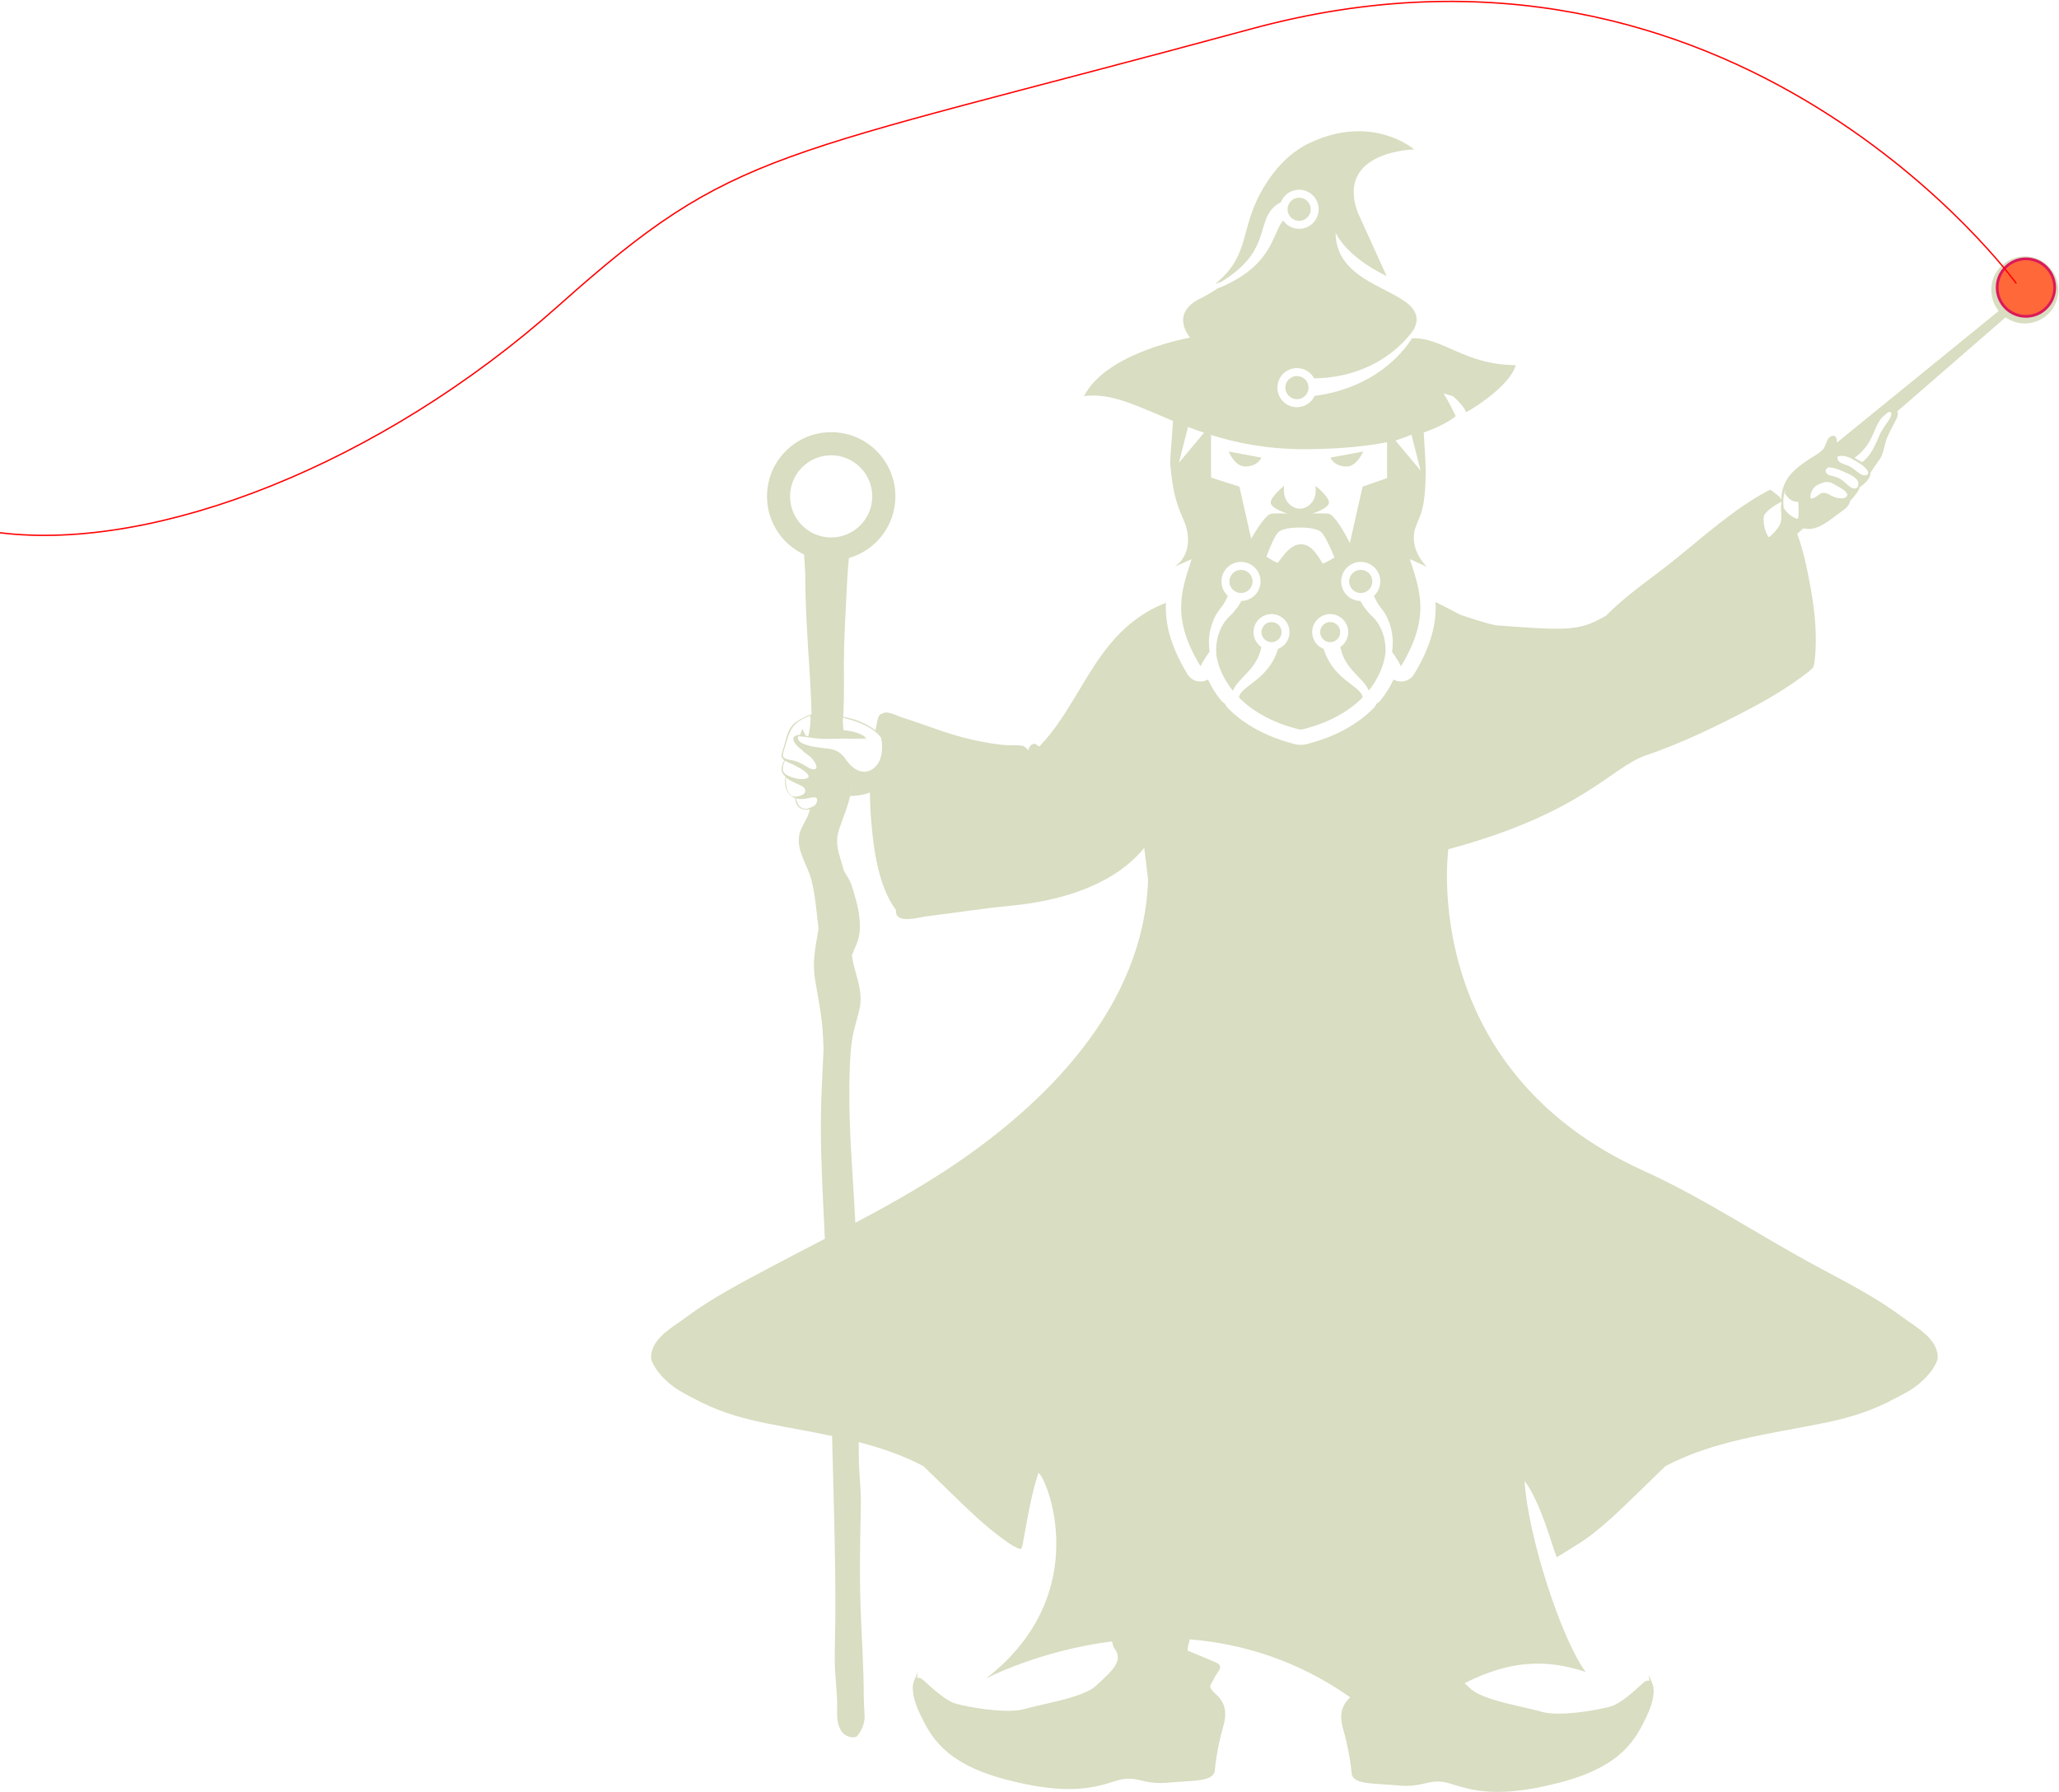 <?xml version="1.0" encoding="UTF-8" standalone="no"?>
<svg
   xmlns:dc="http://purl.org/dc/elements/1.1/"
   xmlns:cc="http://creativecommons.org/ns#"
   xmlns:rdf="http://www.w3.org/1999/02/22-rdf-syntax-ns#"
   xmlns:svg="http://www.w3.org/2000/svg"
   xmlns="http://www.w3.org/2000/svg"
   xmlns:sodipodi="http://sodipodi.sourceforge.net/DTD/sodipodi-0.dtd"
   xmlns:inkscape="http://www.inkscape.org/namespaces/inkscape"
   version="1.1"
   id="svg2"
   xml:space="preserve"
   width="1500.843"
   height="1306.037"
   viewBox="0 0 1500.843 1306.037"
   sodipodi:docname="banner-img.svg"
   inkscape:version="0.92.3 (2405546, 2018-03-11)"><defs
     id="defs6"><clipPath
       clipPathUnits="userSpaceOnUse"
       id="clipPath18"><path
         d="M 0,2000 H 2000 V 0 H 0 Z"
         id="path16"
         inkscape:connector-curvature="0" /></clipPath></defs><sodipodi:namedview
     pagecolor="#ffffff"
     bordercolor="#666666"
     borderopacity="1"
     objecttolerance="10"
     gridtolerance="10"
     guidetolerance="10"
     inkscape:pageopacity="0"
     inkscape:pageshadow="2"
     inkscape:window-width="1366"
     inkscape:window-height="704"
     id="namedview4"
     showgrid="false"
     inkscape:zoom="0.50063159"
     inkscape:cx="1021.0285"
     inkscape:cy="897.10817"
     inkscape:window-x="0"
     inkscape:window-y="27"
     inkscape:window-maximized="1"
     inkscape:current-layer="g14"
     fit-margin-top="0"
     fit-margin-left="0"
     fit-margin-right="0"
     fit-margin-bottom="0" /><g
     id="g10"
     inkscape:groupmode="layer"
     inkscape:label="65516_SEOLOMON_Logo_MJ(1)_02"
     transform="matrix(1.333,0,0,-1.333,-345.503,2143.719)"><g
       id="g12"><g
         id="g14"
         clip-path="url(#clipPath18)"><g
           id="g52"
           transform="translate(963.915,1400.678)"
           style="fill:#d9ddc1;fill-opacity:1"><path
             inkscape:connector-curvature="0"
             d="m 0,0 c -1.149,-1.152 -1.853,-2.721 -1.854,-4.478 0.001,-1.756 0.705,-3.325 1.854,-4.479 1.153,-1.149 2.723,-1.853 4.478,-1.854 1.757,10e-4 3.326,0.705 4.478,1.854 1.15,1.154 1.854,2.723 1.856,4.479 C 10.81,-2.721 10.106,-1.152 8.956,0 7.804,1.15 6.235,1.854 4.478,1.856 2.723,1.854 1.153,1.15 0,0"
             style="fill:#d9ddc1;fill-opacity:1;fill-rule:nonzero;stroke:none"
             id="path54" /></g><g
           id="g56"
           transform="translate(937.797,1283.889)"
           style="fill:#d9ddc1;fill-opacity:1"><path
             inkscape:connector-curvature="0"
             d="M 0,0 C 1.757,0.001 3.326,0.705 4.479,1.855 5.628,3.008 6.333,4.577 6.334,6.334 6.333,8.089 5.628,9.659 4.479,10.811 3.326,11.96 1.757,12.666 0,12.666 -1.755,12.666 -3.324,11.96 -4.477,10.811 -5.627,9.659 -6.331,8.089 -6.332,6.334 -6.331,4.577 -5.627,3.008 -4.477,1.855 -3.324,0.705 -1.755,0.001 0,0"
             style="fill:#d9ddc1;fill-opacity:1;fill-rule:nonzero;stroke:none"
             id="path58" /></g><g
           id="g60"
           transform="translate(954.495,1257.012)"
           style="fill:#d9ddc1;fill-opacity:1"><path
             inkscape:connector-curvature="0"
             d="M 0,0 C 1.524,0.001 2.884,0.611 3.884,1.609 4.882,2.611 5.493,3.97 5.494,5.494 5.493,7.018 4.882,8.377 3.884,9.379 2.884,10.376 1.524,10.987 0,10.988 -1.524,10.987 -2.883,10.376 -3.884,9.379 -4.883,8.377 -5.493,7.018 -5.494,5.494 -5.493,3.97 -4.883,2.611 -3.884,1.609 -2.883,0.611 -1.524,0.001 0,0"
             style="fill:#d9ddc1;fill-opacity:1;fill-rule:nonzero;stroke:none"
             id="path62" /></g><g
           id="g64"
           transform="translate(998.799,1294.7)"
           style="fill:#d9ddc1;fill-opacity:1"><path
             inkscape:connector-curvature="0"
             d="m 0,0 c -1.149,-1.152 -1.853,-2.722 -1.854,-4.477 0.001,-1.757 0.705,-3.326 1.854,-4.479 1.154,-1.15 2.723,-1.854 4.478,-1.855 1.757,10e-4 3.326,0.705 4.479,1.855 1.15,1.153 1.854,2.722 1.855,4.479 C 10.811,-2.722 10.107,-1.152 8.957,0 7.804,1.149 6.235,1.855 4.478,1.855 2.723,1.855 1.154,1.149 0,0"
             style="fill:#d9ddc1;fill-opacity:1;fill-rule:nonzero;stroke:none"
             id="path66" /></g><g
           id="g68"
           transform="translate(982.697,1266.391)"
           style="fill:#d9ddc1;fill-opacity:1"><path
             inkscape:connector-curvature="0"
             d="M 0,0 C -0.998,-1.001 -1.608,-2.361 -1.609,-3.885 -1.608,-5.409 -0.998,-6.768 0,-7.77 1.001,-8.767 2.36,-9.378 3.885,-9.379 5.407,-9.378 6.768,-8.767 7.77,-7.77 8.766,-6.768 9.376,-5.409 9.378,-3.885 9.376,-2.361 8.766,-1.002 7.77,0 6.768,0.998 5.409,1.608 3.885,1.609 2.36,1.608 1.001,0.998 0,0"
             style="fill:#d9ddc1;fill-opacity:1;fill-rule:nonzero;stroke:none"
             id="path70" /></g><g
           id="g72"
           transform="translate(974.061,1489.271)"
           style="fill:#d9ddc1;fill-opacity:1"><path
             inkscape:connector-curvature="0"
             d="M 0,0 C 1.15,1.154 1.854,2.723 1.855,4.479 1.854,6.234 1.15,7.804 0,8.957 -1.153,10.106 -2.721,10.811 -4.478,10.812 -6.234,10.811 -7.803,10.106 -8.956,8.957 -10.106,7.804 -10.81,6.234 -10.811,4.479 -10.81,2.723 -10.106,1.154 -8.956,0 -7.803,-1.149 -6.234,-1.853 -4.478,-1.855 -2.721,-1.853 -1.153,-1.149 0,0"
             style="fill:#d9ddc1;fill-opacity:1;fill-rule:nonzero;stroke:none"
             id="path74" /></g><g
           id="g76"
           transform="translate(908.828,1374.71)"
           style="fill:#d9ddc1;fill-opacity:1"><path
             inkscape:connector-curvature="0"
             d="m 0,0 c 2.82,-1.079 5.737,-2.139 8.77,-3.156 l -13.762,-16.46 z m 12.59,-4.393 c 14.157,-4.425 30.722,-7.766 50.878,-7.766 18.771,0 33.687,1.579 45.389,3.804 v -19.624 l -13.383,-4.647 -6.883,-30.494 -0.156,-0.198 c -2.759,5.357 -8.508,15.705 -11.86,15.921 -4.537,0.279 -8.637,0 -8.637,0 0,0 9.13,2.822 9.13,6.083 0,3.248 -7.293,9.051 -7.293,9.051 l 0.058,-2.639 c 0.082,-3.685 -1.823,-7.228 -5.105,-8.9 -1.069,-0.544 -2.271,-0.907 -3.578,-0.907 -1.311,0 -2.515,0.363 -3.584,0.907 -3.279,1.67 -5.182,5.205 -5.108,8.883 l 0.055,2.656 c 0,0 -7.283,-5.803 -7.283,-9.051 0,-3.261 9.119,-6.083 9.119,-6.083 0,0 -4.099,0.279 -8.625,0 -2.844,-0.183 -7.856,-7.959 -11.189,-13.716 l -6.429,28.487 -15.516,4.918 z m 61.125,-70.348 c -3.206,4.931 -6.228,10.568 -11.896,10.568 -5.535,0 -9.08,-5.372 -12.798,-10.217 -2.145,0.943 -4.21,2.116 -6.162,3.51 2.081,5.486 4.9,12.127 6.831,13.569 3.393,2.553 11.46,2.274 11.46,2.274 0,0 8.065,0.279 11.46,-2.274 1.978,-1.482 5.16,-8.461 7.474,-14.028 -2.019,-1.374 -4.157,-2.5 -6.369,-3.402 m 48.484,70.456 4.992,-19.615 -13.762,16.459 c 3.032,1.019 5.951,2.077 8.77,3.156 M -8.193,3.276 -9.663,-17.247 c -0.084,-1.15 -0.082,-2.283 -0.018,-3.401 l -0.008,0.002 0.019,-0.186 c 0.048,-0.734 0.121,-1.461 0.229,-2.178 1.183,-11.036 2.336,-17.087 6.397,-26.377 0.481,-1.102 0.918,-2.18 1.334,-3.248 l 0.431,-0.075 -0.393,-0.003 c 0,0 6.362,-15.127 -5.592,-23.702 1.202,0.515 9.275,4.123 9.275,4.123 -5.841,-17.863 -11.164,-32.119 4.808,-58.568 1.446,2.815 3.329,5.695 4.978,8.032 -0.591,4.105 -0.456,8.366 0.556,12.524 0.844,3.448 2.233,6.833 4.468,9.908 0.272,0.388 0.59,0.755 0.887,1.134 l 0.667,0.879 c 0.457,0.561 0.83,1.183 1.229,1.778 0.756,1.223 1.428,2.485 1.968,3.811 l 0.166,0.441 c -2.124,1.956 -3.464,4.75 -3.464,7.866 0,5.908 4.788,10.694 10.695,10.695 5.909,-0.001 10.695,-4.787 10.697,-10.695 -0.002,-5.842 -4.682,-10.578 -10.498,-10.686 -0.217,-0.398 -0.443,-0.792 -0.675,-1.182 -0.446,-0.802 -0.989,-1.55 -1.493,-2.312 -0.546,-0.738 -1.09,-1.476 -1.682,-2.171 -0.606,-0.688 -1.188,-1.388 -1.85,-2.014 l -1.678,-1.649 c -1.898,-1.973 -3.434,-4.547 -4.506,-7.315 -1.586,-4.058 -2.162,-8.574 -1.771,-13.086 0.828,-5.401 3.448,-12.48 9.038,-19.378 0.175,0.461 0.378,0.907 0.605,1.324 0.819,1.552 1.858,2.738 2.857,3.91 2.025,2.263 4.069,4.205 5.797,6.244 1.74,2.028 3.203,4.12 4.28,6.328 0.965,1.967 1.609,4.024 2.012,6.137 -0.504,0.345 -0.976,0.733 -1.406,1.164 -1.779,1.776 -2.887,4.255 -2.886,6.969 10e-4,5.445 4.411,9.856 9.857,9.857 5.444,-0.001 9.855,-4.412 9.857,-9.857 10e-4,-2.714 -1.107,-5.193 -2.888,-6.969 -0.949,-0.952 -2.103,-1.703 -3.383,-2.203 l -0.102,-0.378 c -1.01,-3.126 -2.473,-6.135 -4.344,-8.789 -1.861,-2.664 -4.097,-4.948 -6.397,-6.915 -2.299,-1.981 -4.676,-3.634 -6.735,-5.329 -0.99,-0.848 -1.977,-1.698 -2.631,-2.593 -0.616,-0.817 -1.017,-1.652 -1.199,-2.579 6.977,-7.061 17.411,-13.559 32.642,-17.381 0,-0.184 2.323,-0.184 2.323,0 15.305,3.841 25.764,10.384 32.742,17.484 -0.192,0.886 -0.583,1.689 -1.176,2.476 -0.655,0.895 -1.641,1.745 -2.63,2.593 -2.059,1.695 -4.438,3.348 -6.736,5.329 -2.301,1.967 -4.536,4.251 -6.397,6.915 -1.871,2.654 -3.333,5.663 -4.343,8.789 l -0.104,0.378 c -1.278,0.5 -2.433,1.251 -3.383,2.203 -1.78,1.776 -2.887,4.255 -2.887,6.969 0.002,5.445 4.412,9.856 9.857,9.857 5.445,-0.001 9.855,-4.412 9.856,-9.857 0.002,-2.714 -1.106,-5.193 -2.886,-6.969 -0.428,-0.43 -0.901,-0.819 -1.405,-1.164 0.403,-2.113 1.046,-4.17 2.012,-6.137 1.076,-2.208 2.538,-4.3 4.28,-6.328 1.728,-2.039 3.772,-3.981 5.798,-6.244 0.998,-1.172 2.037,-2.358 2.855,-3.91 0.21,-0.386 0.401,-0.795 0.568,-1.218 6.283,7.795 8.78,15.812 9.193,21.363 0.074,3.806 -0.547,7.565 -1.888,10.995 -1.073,2.768 -2.608,5.342 -4.505,7.315 l -1.678,1.649 c -0.663,0.626 -1.245,1.326 -1.85,2.014 -0.592,0.695 -1.137,1.433 -1.683,2.171 -0.505,0.762 -1.049,1.51 -1.492,2.312 -0.234,0.39 -0.459,0.784 -0.677,1.182 -5.815,0.108 -10.497,4.844 -10.497,10.686 0.002,5.908 4.789,10.694 10.696,10.695 5.908,-0.001 10.695,-4.787 10.696,-10.695 -0.001,-3.116 -1.341,-5.91 -3.465,-7.865 l 0.168,-0.442 c 0.538,-1.326 1.212,-2.588 1.966,-3.811 0.399,-0.595 0.773,-1.217 1.229,-1.778 l 0.668,-0.879 c 0.298,-0.379 0.615,-0.746 0.888,-1.134 2.235,-3.075 3.623,-6.46 4.466,-9.908 1.025,-4.206 1.151,-8.519 0.536,-12.668 1.626,-2.312 3.46,-5.131 4.876,-7.888 15.972,26.449 10.648,40.705 4.809,58.568 0,0 8.073,-3.608 9.274,-4.123 -7.31,7.591 -7.594,14.877 -6.756,19.321 0.06,0.318 0.125,0.619 0.195,0.907 0.736,2.196 1.601,4.456 2.624,6.8 4.342,9.933 3.213,30.344 3.164,31.187 l -0.882,15.138 c 12.642,4.49 17.451,8.958 17.451,8.958 0,0 -3.573,7.824 -6.693,12.474 l 5.125,-1.535 c 3.565,-2.97 6.488,-6.605 7.313,-8.751 6.838,3.556 24.619,15.866 27.083,25.714 -27.698,0 -40.388,15.509 -56.712,14.657 -0.674,-1.045 -1.373,-2.076 -2.116,-3.076 -4.376,-5.914 -9.824,-11.082 -15.969,-15.327 -3.068,-2.135 -6.334,-3.999 -9.721,-5.63 -3.386,-1.63 -6.897,-3.05 -10.508,-4.158 L 82.808,19.831 81.443,19.457 C 80.529,19.214 79.618,18.951 78.7,18.725 76.854,18.328 75.008,17.865 73.139,17.58 71.849,17.337 70.553,17.148 69.252,16.979 67.55,13.329 63.859,10.795 59.566,10.794 53.657,10.796 48.871,15.583 48.87,21.49 c 0.001,5.91 4.787,10.696 10.696,10.697 4.071,-10e-4 7.608,-2.274 9.415,-5.619 1.03,0.014 2.06,0.043 3.086,0.112 1.71,0.046 3.396,0.265 5.1,0.414 0.848,0.103 1.688,0.239 2.535,0.356 l 1.269,0.185 1.258,0.242 c 3.37,0.597 6.684,1.491 9.938,2.594 3.254,1.103 6.448,2.439 9.508,4.059 6.128,3.214 11.828,7.411 16.671,12.526 1.914,2.011 3.681,4.174 5.257,6.477 0.784,1.726 1.417,3.601 1.417,5.159 0,16.961 -44.317,16.961 -44.317,47.599 0,0 4.924,-12.583 27.903,-23.8 -5.191,11.423 -12.586,27.723 -15.849,34.917 -12.164,33.606 30.909,34.354 30.909,34.354 0,0 -22.547,19.643 -56.809,3.714 C 54.589,149.772 46.817,139.648 42.455,132.765 27.341,108.906 35.199,94.63 14.864,78.239 c 1.14,0.344 2.263,0.733 3.363,1.15 l 0.196,0.116 c 5.786,3.575 11.137,7.817 15.111,12.967 1.987,2.571 3.581,5.358 4.823,8.314 1.268,2.963 2.129,6.06 3.161,9.491 0.546,1.72 1.117,3.527 2.082,5.456 0.96,1.914 2.449,3.964 4.452,5.483 0.861,0.658 1.789,1.203 2.731,1.669 1.546,4.005 5.421,6.85 9.972,6.851 5.908,-10e-4 10.695,-4.788 10.697,-10.696 -0.002,-5.908 -4.789,-10.694 -10.697,-10.696 -3.577,0 -6.736,1.763 -8.678,4.46 -0.37,-0.354 -0.731,-0.774 -1.092,-1.291 -0.741,-1.08 -1.43,-2.501 -2.118,-4.004 -1.356,-3.046 -2.793,-6.483 -4.671,-9.678 C 42.338,94.616 40.062,91.612 37.464,89.013 32.248,83.794 26.02,80.101 19.645,77.19 18.432,76.646 17.21,76.14 15.981,75.65 12.691,73.48 9.634,71.624 7.116,70.455 -0.543,66.899 -7.109,59.786 1.099,48.845 -8.75,46.929 -45.68,38.45 -56.896,16.838 -42.024,18.943 -27.437,11.26 -8.193,3.276"
             style="fill:#d9ddc1;fill-opacity:1;fill-rule:nonzero;stroke:none"
             id="path78" /></g><g
           id="g80"
           transform="translate(948.936,1357.939)"
           style="fill:#d9ddc1;fill-opacity:1"><path
             inkscape:connector-curvature="0"
             d="m 0,0 -17.856,3.307 c 0,0 3.307,-8.157 8.928,-8.157 C -1.791,-4.85 0,0 0,0"
             style="fill:#d9ddc1;fill-opacity:1;fill-rule:nonzero;stroke:none"
             id="path82" /></g><g
           id="g84"
           transform="translate(995.636,1353.09)"
           style="fill:#d9ddc1;fill-opacity:1"><path
             inkscape:connector-curvature="0"
             d="M 0,0 C 5.622,0 8.928,8.156 8.928,8.156 L -8.929,4.85 C -8.929,4.85 -7.137,0 0,0"
             style="fill:#d9ddc1;fill-opacity:1;fill-rule:nonzero;stroke:none"
             id="path86" /></g><g
           id="g88"
           transform="translate(1366.418,1437.91)"
           style="fill:#d9ddc1;fill-opacity:1"><g
             id="g4433"
             style="fill:#d9ddc1;fill-opacity:1"><path
               id="path90"
               style="fill:#d9ddc1;fill-opacity:1;fill-rule:nonzero;stroke:none"
               d="m 0,0 c -6.483,0 -11.739,5.257 -11.739,11.74 0,6.484 5.256,11.74 11.739,11.74 6.484,0 11.74,-5.256 11.74,-11.74 C 11.74,5.257 6.484,0 0,0 m -72.95,-55.309 c 1.136,-0.328 1.756,-0.848 1.855,-1.563 -0.108,0.704 -0.723,1.224 -1.855,1.563 m -1.075,-3.657 c -2.027,-3.006 -4.106,-5.697 -5.574,-9.058 -2.381,-5.431 -4.5,-10.842 -9.393,-14.465 0.38,-0.239 0.751,-0.491 1.115,-0.752 -1.489,1.065 -3.183,1.93 -4.496,2.711 -0.281,0.152 -0.528,0.314 -0.802,0.47 3.66,2.355 6.787,6.194 8.77,9.939 1.217,2.273 2.13,4.804 3.2,7.13 0.831,1.754 1.84,3.402 3.034,4.899 1.195,1.038 2.373,2.066 3.581,3.098 0.625,-0.067 1.14,-0.175 1.599,-0.304 0.13,-1.267 -0.41,-2.727 -1.034,-3.668 m -12.174,-31.441 c 0.241,0.52 0.425,1.039 0.49,1.538 -0.065,-0.499 -0.248,-1.017 -0.49,-1.538 m -2.301,-3.271 c 0.847,0.93 1.655,1.99 2.191,3.048 -0.536,-1.064 -1.338,-2.116 -2.191,-3.048 m -1.333,-1.353 c 0.411,0.387 0.852,0.83 1.288,1.305 -0.436,-0.472 -0.875,-0.921 -1.288,-1.305 m 0.294,1.823 c 0,-0.026 -0.002,-0.052 -0.003,-0.077 0.006,0.12 -0.023,0.239 -0.041,0.359 0.013,-0.094 0.044,-0.188 0.044,-0.282 m -7.624,9.027 c -2.213,0.754 -5.655,1.64 -5.288,4.587 l 0.055,0.216 c 3.047,1.034 6.203,-0.239 9.053,-1.932 2.662,-1.571 5.469,-3.007 7.245,-5.67 0.377,-0.566 0.474,-1.208 0.389,-1.884 -0.518,-0.589 -1.155,-0.828 -1.834,-0.828 -0.799,0 -1.656,0.331 -2.442,0.81 -2.495,1.557 -4.345,3.74 -7.178,4.701 m -3.788,-1.597 c 0.016,-0.006 0.032,-0.011 0.047,-0.017 0.024,-0.008 0.048,-0.018 0.071,-0.026 0.03,-0.012 0.06,-0.023 0.09,-0.034 0.107,-0.042 0.214,-0.082 0.322,-0.124 0.011,-0.003 0.021,-0.007 0.032,-0.012 -0.187,0.071 -0.374,0.143 -0.562,0.213 m 9.807,-9.548 c -0.081,-0.272 -0.19,-0.547 -0.298,-0.82 -0.554,-0.523 -1.136,-0.742 -1.735,-0.742 -2.099,0 -4.399,2.675 -6.348,4.281 -1.994,1.646 -4.324,2.323 -6.799,2.83 -1.033,0.216 -2.075,0.809 -2.45,1.852 -0.515,1.343 0.469,2.23 1.607,2.692 0.065,0.003 0.123,0.014 0.188,0.016 0.187,0.003 0.334,-0.066 0.436,-0.177 2.688,-0.072 5.562,-1.42 7.858,-2.428 3.001,-1.333 8.689,-3.573 7.541,-7.504 m -16.688,3.175 c 0.06,0.003 0.126,0.02 0.185,0.021 0.031,0 0.059,0 0.088,0 h 0.003 c 0.083,0 0.165,-0.001 0.247,-0.004 -0.171,0.007 -0.347,-0.006 -0.523,-0.017 m 7.355,-10.119 c -0.899,0 -1.812,0.146 -2.529,0.332 -1.663,0.417 -3.017,1.345 -4.539,2.056 -0.923,0.441 -1.694,0.648 -2.405,0.648 -1.143,0 -2.125,-0.534 -3.328,-1.476 -0.443,-0.351 -2.189,-1.633 -3.23,-1.633 -0.518,0 -0.861,0.318 -0.781,1.229 0.21,2.287 1.363,4.187 2.991,5.625 0.828,0.575 1.729,1.006 2.71,1.333 2.091,1.084 4.512,1.291 7.029,-0.227 3.028,-1.844 6.375,-2.959 7.583,-5.86 -0.321,-1.557 -1.89,-2.027 -3.501,-2.027 m -20.466,-6.56 c -0.034,0 -0.059,0.007 -0.092,0.008 0.042,-0.002 0.082,-0.006 0.125,-0.006 -0.01,0 -0.023,-0.002 -0.033,-0.002 m -3.281,-11.741 c 0.856,0.71 1.707,1.427 2.578,2.117 -0.14,0.056 -0.273,0.133 -0.411,0.194 0.157,-0.069 0.319,-0.128 0.477,-0.191 -0.885,-0.701 -1.774,-1.399 -2.644,-2.12 m -0.336,3.66 0.014,0.003 c 0.09,-0.057 0.18,-0.114 0.269,-0.169 -0.093,0.057 -0.19,0.108 -0.283,0.166 m -0.17,0.108 c -0.072,0.045 -0.143,0.09 -0.214,0.136 -0.081,0.052 -0.159,0.106 -0.24,0.158 0.053,-0.034 0.108,-0.067 0.162,-0.102 0.156,-0.099 0.304,-0.2 0.461,-0.3 -0.056,0.036 -0.113,0.072 -0.169,0.108 m -7.107,9.289 c -0.49,3.277 -0.256,6.475 0.605,9.547 0.221,-0.153 0.342,-0.418 0.165,-0.728 -0.138,-0.219 -0.247,-0.463 -0.348,-0.666 1.643,-2.343 3.713,-4.702 6.684,-4.702 0.072,0 0.146,0.001 0.219,0.004 0.006,0 0.011,0 0.017,0 0.448,0 0.695,-0.332 0.68,-0.746 -0.067,-2.689 0.392,-5.364 -0.096,-8.067 -0.051,-0.326 -0.342,-0.533 -0.658,-0.533 -0.082,0 -0.165,0.013 -0.246,0.042 -2.774,0.982 -5.414,3.178 -7.022,5.849 m 0.259,-1.673 c 0.004,0.014 0.019,0.025 0.016,0.041 0.002,-0.006 0.002,-0.012 0.002,-0.018 0,-0.01 -0.016,-0.014 -0.018,-0.023 m -0.267,-0.116 c 0.017,-0.001 0.036,10e-4 0.053,0.003 -0.013,-0.002 -0.023,-0.007 -0.036,-0.007 -0.006,0 -0.01,0.003 -0.017,0.004 m -0.037,-0.289 c -0.04,0.112 -0.078,0.223 -0.116,0.332 0.003,-10e-4 0.005,0 0.006,-0.002 -0.047,0.149 -0.07,0.307 -0.116,0.457 0.047,-0.157 0.098,-0.313 0.148,-0.468 -0.001,10e-4 -0.004,10e-4 -0.006,0.002 -0.007,0.003 -0.019,0.002 -0.024,0.006 -0.003,0.003 -0.005,0.004 -0.008,0.005 0.062,-0.177 0.135,-0.358 0.205,-0.54 0.036,-0.102 0.059,-0.21 0.097,-0.312 -0.065,0.172 -0.126,0.346 -0.186,0.52 m -1.127,5.513 c -0.136,-0.862 -0.253,-1.765 -0.306,-2.656 -0.126,-2.728 0.454,-5.467 -0.033,-8.14 -0.564,-2.96 -3.903,-6.426 -6.101,-8.359 -0.117,-0.103 -0.248,-0.148 -0.378,-0.148 -0.241,0 -0.475,0.156 -0.606,0.377 -1.679,2.761 -2.368,6.059 -2.455,9.367 0.072,0.569 0.138,1.138 0.226,1.705 0.023,0.145 0.034,0.292 0.058,0.436 0.003,0.006 0.007,0.011 0.011,0.016 2.113,3.096 5.848,5.444 9.579,7.464 0.007,-0.078 0.021,-0.155 0.029,-0.233 -0.005,0.057 -0.019,0.114 -0.024,0.171 m -10.087,-11.322 c 0.01,0.108 0.011,0.216 0.022,0.323 0.008,0.083 0.021,0.166 0.028,0.25 0.006,0.048 0.015,0.096 0.02,0.144 -0.026,-0.239 -0.047,-0.477 -0.07,-0.717 m -0.195,-6.468 c -0.018,0.466 -0.004,0.93 -0.008,1.395 0.007,-0.586 -0.008,-1.171 0.02,-1.758 -0.006,0.121 -0.008,0.242 -0.012,0.363 m 12.071,23.946 c 0.036,-0.045 0.078,-0.096 0.118,-0.144 -0.036,0.044 -0.085,0.099 -0.119,0.141 0,0.001 0,0.002 0.001,0.003 m 9.204,-10.188 c 0,0.015 -0.009,0.025 -0.009,0.041 v 0.014 c 0,-0.022 0.009,-0.036 0.009,-0.055 m 6.678,13.213 c 0.032,0.02 0.065,0.041 0.097,0.061 0.025,0.016 0.05,0.031 0.075,0.047 0.035,0.022 0.069,0.043 0.104,0.064 0.018,0.011 0.035,0.021 0.053,0.033 0.108,0.066 0.223,0.129 0.333,0.193 -0.224,-0.131 -0.449,-0.263 -0.662,-0.398 m -1.469,-1.029 c 0.028,0.307 0.067,0.618 0.116,0.931 0.012,0.034 0.025,0.066 0.036,0.1 -0.056,-0.345 -0.121,-0.693 -0.152,-1.031 m 2.499,0.432 c -0.889,-0.64 -1.686,-1.433 -2.392,-2.444 0.703,1.039 1.504,1.826 2.392,2.444 m 0.319,1.382 c -0.103,-0.055 -0.207,-0.109 -0.306,-0.165 0.047,0.027 0.092,0.055 0.141,0.082 0.054,0.029 0.112,0.054 0.165,0.083 m 6.275,9.749 c -0.167,-0.016 -0.333,-0.021 -0.501,-0.049 0.055,0.01 0.111,0.018 0.166,0.026 0.112,0.015 0.224,0.013 0.335,0.023 m 0.999,0.036 c -0.119,0.004 -0.237,0.011 -0.355,0.009 0.039,0.001 0.078,0.008 0.118,0.008 h 0.005 0.027 c 0.068,0 0.137,-0.016 0.205,-0.017 m 4.015,4.819 c -0.348,-0.137 -0.695,-0.277 -1.036,-0.475 0.342,0.202 0.689,0.339 1.036,0.475 m -487.79,-390.54 c -15.781,-10.308 -32.292,-19.523 -49.002,-28.394 -0.014,0.262 -0.029,0.523 -0.044,0.785 -0.176,3.246 -0.356,6.491 -0.541,9.735 -0.17,2.956 -0.35,5.915 -0.533,8.877 -0.146,2.367 -0.292,4.736 -0.439,7.105 -0.074,1.215 -0.147,2.431 -0.221,3.646 -0.118,1.943 -0.232,3.887 -0.343,5.831 -0.06,1.035 -0.12,2.07 -0.177,3.105 -0.128,2.302 -0.244,4.605 -0.353,6.907 -0.029,0.587 -0.061,1.174 -0.088,1.76 -0.129,2.832 -0.24,5.662 -0.33,8.493 -0.024,0.747 -0.037,1.494 -0.058,2.241 -0.058,2.095 -0.106,4.19 -0.136,6.283 -0.016,0.99 -0.021,1.981 -0.029,2.971 -0.015,1.985 -0.015,3.968 10e-4,5.952 0.007,0.834 0.011,1.669 0.023,2.504 0.043,2.789 0.107,5.577 0.223,8.362 0.23,5.233 0.461,10.273 1.25,15.453 0.881,5.847 2.872,11.355 4.107,17.086 0.179,0.832 0.298,1.649 0.391,2.459 0.027,0.227 0.046,0.451 0.065,0.675 0.057,0.645 0.09,1.284 0.099,1.917 10e-4,0.116 0.018,0.237 0.018,0.353 0,0.046 -0.008,0.088 -0.008,0.133 -0.003,0.899 -0.055,1.785 -0.139,2.662 -0.018,0.186 -0.037,0.371 -0.058,0.556 -0.099,0.873 -0.221,1.74 -0.38,2.599 -0.017,0.097 -0.039,0.192 -0.058,0.289 -0.157,0.823 -0.336,1.641 -0.53,2.457 -0.035,0.142 -0.066,0.286 -0.102,0.429 -0.211,0.858 -0.437,1.715 -0.672,2.571 -0.067,0.248 -0.135,0.497 -0.204,0.745 -0.222,0.8 -0.446,1.602 -0.669,2.406 -0.227,0.815 -0.447,1.636 -0.659,2.46 -0.047,0.177 -0.093,0.352 -0.137,0.53 -0.217,0.857 -0.416,1.721 -0.6,2.592 -0.035,0.172 -0.068,0.347 -0.103,0.52 -0.181,0.914 -0.345,1.834 -0.469,2.771 0.775,1.999 1.656,4.006 2.514,6.045 0.315,0.736 0.57,1.472 0.799,2.208 0.065,0.215 0.123,0.43 0.184,0.646 0.153,0.553 0.286,1.108 0.397,1.664 0.041,0.204 0.087,0.408 0.122,0.613 0.126,0.733 0.227,1.467 0.289,2.207 0.007,0.084 0.008,0.171 0.014,0.257 0.05,0.666 0.075,1.335 0.08,2.008 10e-4,0.092 0.011,0.182 0.011,0.274 0,0.143 -0.013,0.289 -0.016,0.432 -0.005,0.527 -0.023,1.057 -0.051,1.59 -0.013,0.222 -0.022,0.445 -0.038,0.668 -0.05,0.736 -0.113,1.477 -0.197,2.228 -0.629,5.937 -2.444,11.898 -4.245,17.569 -0.843,2.604 -2.743,5.432 -4.391,8.243 -0.046,0.23 -0.092,0.461 -0.153,0.706 -0.156,0.634 -0.323,1.249 -0.492,1.856 -0.047,0.167 -0.093,0.332 -0.141,0.497 -0.147,0.521 -0.297,1.035 -0.448,1.54 -0.018,0.063 -0.036,0.127 -0.055,0.189 -0.039,0.13 -0.077,0.256 -0.115,0.384 -0.109,0.362 -0.217,0.723 -0.323,1.079 -0.053,0.174 -0.103,0.346 -0.154,0.519 -0.137,0.463 -0.269,0.921 -0.396,1.376 -0.035,0.124 -0.071,0.248 -0.105,0.371 -0.147,0.537 -0.283,1.071 -0.41,1.605 -0.03,0.125 -0.056,0.25 -0.084,0.374 -0.1,0.44 -0.19,0.881 -0.27,1.323 -0.024,0.134 -0.05,0.267 -0.072,0.401 -0.09,0.54 -0.164,1.082 -0.217,1.63 -0.01,0.103 -0.014,0.208 -0.023,0.311 -0.038,0.464 -0.059,0.932 -0.066,1.406 -0.002,0.163 -0.006,0.327 -0.003,0.492 0.003,0.269 0.016,0.543 0.031,0.818 0.01,0.198 0.019,0.396 0.036,0.596 0.025,0.289 0.063,0.584 0.102,0.879 0.025,0.193 0.046,0.385 0.078,0.581 0.053,0.33 0.124,0.668 0.197,1.006 0.036,0.168 0.063,0.33 0.104,0.5 0.123,0.513 0.265,1.033 0.436,1.567 2.022,6.328 4.826,12.259 6.144,18.787 0.172,0.853 0.278,1.726 0.358,2.608 0.023,0.248 0.04,0.496 0.057,0.746 0.047,0.71 0.074,1.424 0.08,2.144 10e-4,0.123 0.014,0.242 0.014,0.365 0,0.095 -0.003,0.19 -0.003,0.284 -10e-4,0.117 -0.003,0.234 -0.005,0.35 -10e-4,0.095 -10e-4,0.189 -0.002,0.283 -0.021,0.296 -0.05,0.589 -0.088,0.878 0.044,-0.334 0.08,-0.669 0.101,-1.011 0.011,-0.198 0.026,-0.395 0.029,-0.596 0.002,-0.097 0.015,-0.192 0.015,-0.29 0,-0.449 -0.019,-0.901 -0.057,-1.355 0,-0.11 -0.013,-0.218 -0.016,-0.328 -0.01,-0.564 -0.036,-1.127 -0.095,-1.691 -0.047,-0.446 -0.115,-0.892 -0.189,-1.338 -0.071,-0.437 -0.123,-0.875 -0.221,-1.309 3.861,0.088 7.584,0.626 10.853,1.96 0.035,-5.44 0.274,-10.9 0.754,-16.396 1.341,-15.254 3.899,-35 13.47,-47.902 -0.635,-8.122 12.427,-3.954 17.018,-3.402 15.353,1.854 30.577,4.314 45.986,5.769 24.587,2.353 52.698,9.846 70.143,28.587 0.897,0.971 1.754,1.99 2.592,3.028 0.068,-0.506 0.147,-1.01 0.212,-1.516 0.692,-5.313 1.336,-10.637 1.923,-15.95 -2.301,-69.352 -56.067,-123.206 -111.097,-159.189 m -52.497,216.784 c -0.164,0.163 -0.33,0.323 -0.493,0.486 l -0.129,0.129 c 0.025,-0.024 0.049,-0.048 0.074,-0.072 0.181,-0.182 0.366,-0.362 0.548,-0.543 m 9.99,-4.741 c -0.069,-0.001 -0.138,-0.002 -0.207,-0.002 -0.157,0 -0.312,0.016 -0.468,0.023 0.225,-0.01 0.449,-0.025 0.675,-0.021 m 6.545,-2.022 c -0.011,0.002 -0.021,0.003 -0.032,0.004 0.055,0.049 0.106,0.105 0.161,0.155 -0.054,-0.048 -0.102,-0.107 -0.157,-0.155 0.01,-10e-4 0.019,-0.002 0.028,-0.004 m -13.651,27.177 c 0.005,0 0.012,0.001 0.017,0.001 0.006,0 0.011,-0.001 0.018,-0.001 z m -5.73,3.451 c 0.006,-0.048 0.014,-0.095 0.019,-0.145 0.005,-0.048 0.007,-0.097 0.012,-0.146 -10e-4,0.023 -0.004,0.045 -0.007,0.067 -0.008,0.075 -0.015,0.15 -0.024,0.224 m -8.395,-9.742 c -3.739,0.46 -7.723,0.751 -11.355,1.877 -1.839,0.545 -5.432,1.701 -5.348,4.238 0.014,0.206 0.061,0.383 0.123,0.551 -0.408,-0.056 -0.703,-0.173 -0.93,-0.324 0.448,0.317 1.199,0.484 2.477,0.355 4.13,-0.429 8.191,-1.241 12.359,-1.34 2.298,-0.06 4.675,0.006 7.071,0.073 2.848,0.079 5.724,0.159 8.529,0.026 0.735,0.031 1.44,0 2.167,-0.031 2.131,0.161 4.254,0 6.384,-0.406 -1.039,0.469 -2.173,0.769 -3.348,0.967 0.085,-0.014 0.174,-0.017 0.257,-0.032 0.193,-0.035 0.387,-0.073 0.577,-0.115 0.132,0.046 0.253,0.076 0.414,0.076 0.506,-0.03 1.011,-0.076 1.517,-0.13 -3.071,2.765 -7.891,3.885 -12.541,4.29 h -10e-4 c 0,-0.003 0,-0.008 0.002,-0.011 -0.016,0.108 -0.03,0.218 -0.045,0.322 -0.026,0.177 -0.05,0.343 -0.071,0.503 -0.032,0.226 -0.059,0.438 -0.071,0.612 -0.041,0.687 -0.094,1.369 -0.143,2.05 -0.012,0.17 -0.026,0.341 -0.037,0.512 -0.005,0.081 -0.01,0.162 -0.016,0.244 -0.006,0.107 -0.008,0.213 -0.013,0.319 -0.006,0.111 -0.01,0.222 -0.015,0.334 -0.007,0.182 -0.02,0.365 -0.023,0.547 -10e-4,0.084 0.002,0.169 10e-4,0.254 -10e-4,0.103 0.006,0.206 0.007,0.31 0.003,0.285 0,0.57 0.018,0.855 l 0.004,0.007 0.012,0.023 0.014,0.023 c 6.283,-1.747 12.19,-3.371 17.523,-7.57 1.254,-0.987 2.329,-2.094 3.261,-3.279 0.813,-3.362 0.812,-6.982 -0.005,-10.42 -1.114,-4.792 -4.867,-8.315 -9.194,-8.315 -1.651,0 -3.384,0.513 -5.088,1.664 -2.03,1.379 -3.501,2.988 -4.88,4.995 -2.483,3.648 -5.219,5.41 -9.593,5.946 m -7.792,-31.275 c -0.457,-0.328 -1.946,-1.005 -3.676,-1.559 -0.142,-0.011 -0.29,-0.036 -0.431,-0.043 -3.808,-0.169 -5.065,2.567 -5.785,5.693 1.379,-0.398 2.958,-0.507 4.774,-0.23 0.35,0.047 0.75,0.117 1.178,0.201 0.006,0.001 0.01,0 0.015,0.001 0.073,0.009 0.144,0.018 0.217,0.028 1.083,0.134 2.293,0.617 3.428,0.617 0.293,0 0.582,-0.033 0.863,-0.111 2.313,-0.645 0.573,-3.785 -0.583,-4.597 m -12.113,5.328 c -3.077,1.925 -3.541,6.642 -3.286,10.154 2.485,-2.068 5.57,-3.061 8.571,-4.595 1.962,-0.989 3.034,-3.325 0.667,-4.712 -1.306,-0.779 -2.634,-1.12 -3.929,-1.12 -0.687,0 -1.364,0.097 -2.023,0.273 m -3.786,12.233 c -2.236,1.833 -0.985,4.955 -0.054,7.128 1.432,-0.922 3.257,-1.533 4.483,-2.118 2.16,-1.073 4.329,-2.191 6.243,-3.662 0.906,-0.689 3.633,-2.942 1.25,-3.854 -0.799,-0.294 -1.733,-0.421 -2.725,-0.421 -2.856,0 -6.197,1.056 -8.239,2.221 -0.039,0.024 -0.077,0.047 -0.116,0.07 -0.283,0.211 -0.573,0.415 -0.842,0.636 m 14.358,10.948 c 0.416,-0.091 0.852,-0.15 1.288,-0.21 0.017,-0.014 0.034,-0.028 0.051,-0.042 -0.462,0.062 -0.9,0.156 -1.339,0.252 m -8.241,9.068 c -0.213,-0.158 -0.355,-0.352 -0.424,-0.577 0.064,0.228 0.219,0.414 0.424,0.577 m -7.049,-10.966 c -0.671,1.58 0.399,3.943 0.864,5.5 1.822,5.915 2.559,11.01 8.351,14.626 1.701,1.044 3.595,1.872 5.552,2.593 0.398,-3.543 -0.333,-7.009 -0.916,-10.539 -0.05,-0.333 -0.283,-0.575 -0.564,-0.685 0.137,-0.03 0.266,-0.06 0.399,-0.09 -0.455,0.102 -0.936,0.21 -1.435,0.311 0.02,-0.004 0.042,-0.007 0.062,-0.012 -0.031,0.036 -0.06,0.074 -0.087,0.117 -0.766,1.134 -1.181,2.466 -1.746,3.677 -0.501,-1.072 -0.984,-2.206 -1.342,-3.364 0.004,0 0.01,-0.002 0.015,-0.002 -1.821,0.057 -3.35,-0.377 -3.7,-2.012 -0.344,-1.603 2.436,-4.399 3.455,-5.21 0.536,-0.409 1.079,-0.759 1.626,-1.093 -0.159,0.098 -0.323,0.178 -0.482,0.281 1.478,-1.84 3.761,-2.796 5.614,-4.79 0.743,-0.82 4.276,-5.555 1.218,-5.914 -0.132,-0.016 -0.261,-0.023 -0.39,-0.023 -1.312,0 -2.486,0.768 -3.601,1.41 -2.796,1.731 -5.524,3.233 -8.866,3.677 -1.626,0.211 -3.008,0.737 -4.027,1.542 m 3.679,142.632 c 0,12.41 10.059,22.469 22.468,22.469 12.409,0 22.469,-10.059 22.469,-22.469 0,-12.408 -10.06,-22.468 -22.469,-22.468 -12.409,0 -22.468,10.06 -22.468,22.468 m 51.232,-132.382 c -0.076,0.013 -0.152,0.025 -0.228,0.038 0.015,-0.02 0.029,-0.039 0.043,-0.059 -0.018,0.024 -0.037,0.046 -0.056,0.069 0.081,-0.014 0.159,-0.035 0.241,-0.048 M 0,30.081 c -10.13,0 -18.341,-8.212 -18.341,-18.341 0,-4.361 1.529,-8.362 4.071,-11.51 l -88.481,-71.996 c -0.004,0.377 -0.011,0.758 -0.046,1.156 -0.312,3.598 -3.173,2.928 -4.777,0.987 0.044,0.021 -2.05,-4.603 -2.129,-4.932 -1.449,-2.445 -5.026,-4.209 -7.291,-5.679 -4.03,-2.602 -7.837,-5.224 -11.003,-8.817 -3.082,-3.52 -4.925,-8.172 -5.146,-12.871 0.011,-0.348 0.042,-0.696 0.064,-1.043 -0.452,0.652 -0.899,1.308 -1.393,1.916 -1.507,1.198 -3.096,2.261 -4.53,3.514 -0.434,-0.173 -0.864,-0.334 -1.314,-0.473 -19.285,-10.291 -35.94,-25.691 -52.923,-39.222 -11.593,-9.221 -25.061,-18.201 -35.786,-29.234 -3.875,-2.084 -7.487,-4.156 -11.9,-5.379 -5.813,-1.619 -11.801,-1.799 -17.792,-1.693 -9.943,0.202 -19.94,1.14 -29.861,1.804 -3.898,0.272 -20.171,5.853 -20.171,5.853 0,0 -5.77,3.09 -13.518,6.946 0.053,-0.973 0.11,-1.945 0.11,-2.945 0.005,-5.346 -0.816,-11.042 -2.718,-17.081 -1.899,-6.047 -4.853,-12.44 -9.072,-19.428 -1.574,-2.605 -4.411,-4.143 -7.453,-4.038 -1.371,0.047 -2.67,0.439 -3.819,1.087 -1.703,-3.704 -3.997,-7.534 -7.023,-11.289 -0.622,-0.772 -1.369,-1.399 -2.187,-1.896 -0.399,-0.876 -0.943,-1.692 -1.639,-2.4 -7.984,-8.144 -19.727,-15.361 -35.952,-19.543 -0.067,-0.024 -0.14,-0.052 -0.202,-0.073 -0.317,-0.104 -0.559,-0.166 -0.765,-0.215 -0.274,-0.065 -0.482,-0.102 -0.666,-0.132 -0.241,-0.039 -0.435,-0.063 -0.611,-0.082 -0.682,-0.069 -1.156,-0.078 -1.678,-0.08 -0.295,0 -0.588,0.005 -0.905,0.021 -0.323,0.018 -0.649,0.038 -1.126,0.102 -0.334,0.051 -0.697,0.093 -1.445,0.31 -0.131,0.044 -0.281,0.092 -0.444,0.148 -16.145,4.162 -27.855,11.328 -35.837,19.424 -0.699,0.709 -1.25,1.527 -1.653,2.408 -0.819,0.493 -1.569,1.118 -2.19,1.885 -3.078,3.796 -5.391,7.671 -7.113,11.417 -1.151,-0.651 -2.453,-1.045 -3.829,-1.092 -3.042,-0.105 -5.878,1.433 -7.453,4.038 -0.649,1.076 -1.258,2.134 -1.848,3.182 -0.389,0.69 -0.774,1.379 -1.136,2.058 -2.671,4.989 -4.673,9.686 -6.087,14.188 -1.902,6.04 -2.722,11.736 -2.718,17.082 0,0.354 0.032,0.693 0.039,1.044 0.01,0.487 0.031,0.967 0.054,1.448 -14.521,-5.6 -25.388,-15.164 -34.682,-27.847 -12.03,-16.396 -20.442,-36.18 -34.679,-50.822 -0.267,0.2 -0.52,0.414 -0.788,0.629 -1.379,1.149 -2.107,1.195 -3.526,0.337 -0.681,-0.437 -1.454,-1.878 -1.601,-2.943 -0.612,0.79 -1.324,1.472 -2.182,2.008 -1.385,0.855 -4.516,0.809 -6.893,0.765 -0.86,-0.016 -1.621,-0.034 -2.164,-0.007 -6.627,0.361 -13.017,1.617 -19.476,3.042 -12.865,2.805 -25.246,8.015 -37.797,11.968 -3.748,1.164 -8.886,4.306 -11.545,2.107 -0.929,0.192 -1.81,-0.696 -2.453,-3.593 -0.404,-1.813 -0.752,-3.626 -1.094,-5.44 -4.424,3.506 -10.119,5.94 -15.899,7.126 -0.502,0.076 -1.012,0.129 -1.523,0.165 -0.086,0.551 -0.18,1.109 -0.265,1.658 l 0.171,0.306 c 0.118,2.496 0.188,4.993 0.233,7.491 0.017,0.933 0.019,1.866 0.029,2.799 0.016,1.603 0.035,3.207 0.036,4.811 0,0.165 0.004,0.33 0.004,0.494 0,1.452 -0.007,2.904 -0.012,4.356 -0.011,2.723 -0.023,5.447 -0.023,8.168 0,0.408 0.016,0.836 0.016,1.242 0.037,0.766 0.053,1.526 0.053,2.292 -10e-4,0.459 -0.007,0.92 -0.016,1.386 0.162,9.96 0.752,19.797 1.234,29.759 0.355,7.406 0.682,14.849 1.451,22.235 14.674,4.206 25.422,17.695 25.422,33.719 0,19.386 -15.716,35.103 -35.102,35.103 -19.387,0 -35.103,-15.717 -35.103,-35.103 0,-14.083 8.314,-26.196 20.284,-31.787 0.116,-2.389 0.252,-4.783 0.431,-7.189 0.092,-1.103 0.145,-2.215 0.206,-3.302 0,-18.075 1.234,-36.096 2.422,-54.14 0.494,-7.577 0.805,-15.143 1.027,-22.717 -0.074,-0.026 -0.145,-0.052 -0.22,-0.079 -0.164,-0.061 -0.329,-0.123 -0.492,-0.185 0,-0.005 10e-4,-0.01 0.002,-0.015 -2.777,-1.056 -5.46,-2.325 -7.849,-4.034 -4.099,-2.951 -5.088,-7.724 -6.275,-12.344 -0.632,-2.466 -1.507,-4.337 -1.576,-5.81 0,0.001 -0.002,0.002 -0.002,0.002 -0.002,-0.019 0.002,-0.037 0.002,-0.055 -0.006,-0.161 -0.002,-0.315 0.015,-0.463 0.002,-0.021 0.004,-0.041 0.008,-0.061 0.102,-0.822 0.54,-1.513 1.561,-2.109 -1.05,-1.913 -1.932,-3.981 -1.478,-5.923 -0.003,0.003 -0.005,0.005 -0.008,0.008 0.003,-0.011 0.008,-0.021 0.011,-0.032 0.169,-0.703 0.503,-1.39 1.084,-2.045 0.291,-0.338 0.62,-0.621 0.95,-0.92 l -0.039,-0.282 c 0.002,-0.002 0.003,-0.003 0.004,-0.003 -0.923,-5.511 1.01,-10.144 5.49,-11.591 l -0.131,-0.215 c 0.292,-3.93 2.354,-5.618 5.086,-5.963 -0.015,-0.004 -0.029,-0.009 -0.044,-0.012 0.139,-0.018 0.287,-0.016 0.428,-0.027 0.212,-0.017 0.421,-0.039 0.64,-0.041 0.041,0 0.078,-0.007 0.119,-0.007 0.358,0 0.726,0.022 1.098,0.058 0.039,0.004 0.078,0.008 0.116,0.012 0.208,0.023 0.41,0.028 0.62,0.062 -0.454,-1.723 -1.071,-3.45 -1.987,-5.237 -1.447,-2.828 -3.347,-5.739 -3.892,-8.91 -1.478,-8.536 4.367,-15.944 6.521,-23.914 2.344,-8.764 2.873,-17.998 4.069,-27 -0.039,-0.237 -0.069,-0.491 -0.1,-0.713 -0.216,-1.268 -0.434,-2.505 -0.65,-3.73 -0.142,-0.813 -0.28,-1.618 -0.415,-2.417 -0.052,-0.307 -0.104,-0.614 -0.155,-0.919 -0.166,-1.007 -0.324,-2.008 -0.466,-3.003 -0.022,-0.159 -0.041,-0.317 -0.063,-0.476 -0.115,-0.828 -0.216,-1.654 -0.307,-2.479 -0.032,-0.295 -0.061,-0.59 -0.091,-0.884 -0.077,-0.792 -0.139,-1.585 -0.188,-2.38 -0.012,-0.216 -0.031,-0.431 -0.042,-0.646 -0.044,-0.885 -0.071,-1.774 -0.071,-2.67 0,-0.079 0.009,-0.16 0.009,-0.239 0.004,-0.773 0.049,-1.559 0.091,-2.344 0.021,-0.406 0.023,-0.804 0.055,-1.213 0.097,-1.202 0.236,-2.421 0.438,-3.669 1.487,-9.133 3.403,-17.914 4.114,-27.207 0.284,-3.732 0.461,-7.486 0.552,-11.24 -0.029,-0.79 -0.061,-1.586 -0.091,-2.391 -0.081,-1.369 -0.15,-2.735 -0.214,-4.102 -0.033,-0.701 -0.063,-1.404 -0.094,-2.107 -0.332,-6.644 -0.638,-13.295 -0.849,-19.926 -0.59,-18.105 0.145,-36.179 0.98,-54.254 0.318,-6.912 0.653,-13.824 0.99,-20.734 -10.124,-5.259 -20.258,-10.481 -30.287,-15.826 -15.657,-8.383 -31.093,-16.316 -45.414,-26.954 -7.69,-5.716 -20.145,-12.182 -19.259,-23.001 2.111,-6.897 9.411,-13.444 14.393,-16.611 4.568,-2.896 9.548,-5.131 14.294,-7.734 l 0.054,0.057 c 10.991,-5.292 22.288,-8.424 34.493,-10.878 11.709,-2.361 23.75,-4.382 35.685,-6.881 0.755,-32.134 1.913,-64.316 1.801,-96.408 -0.03,-8.703 -0.39,-17.414 -0.345,-26.094 0.016,-9.486 1.656,-18.812 1.281,-28.319 -0.177,-4.322 0.72,-11.155 5.417,-13.209 2.19,-0.966 3.96,-0.981 5.432,-0.276 0.325,0.403 0.629,0.809 0.919,1.218 v -0.006 -0.003 c 0.078,0.112 0.155,0.223 0.231,0.335 0.04,0.059 0.069,0.121 0.109,0.18 0.773,1.158 1.405,2.358 1.888,3.634 0.031,0.081 0.063,0.16 0.093,0.241 0.227,0.627 0.415,1.276 0.569,1.948 0.026,0.11 0.047,0.225 0.071,0.338 0.144,0.692 0.26,1.402 0.325,2.153 -0.068,3.846 -0.458,7.729 -0.474,11.614 -0.016,16.681 -1.218,33.391 -1.792,50.079 -0.099,2.948 -0.162,5.897 -0.21,8.845 -0.013,0.8 -0.023,1.601 -0.034,2.401 -0.03,2.484 -0.048,4.968 -0.05,7.452 -0.001,0.473 -0.005,0.945 -0.005,1.418 0.003,2.659 0.017,5.318 0.043,7.977 0.007,0.702 0.017,1.404 0.025,2.106 0.022,2.027 0.049,4.054 0.081,6.081 0.014,0.942 0.03,1.885 0.046,2.829 0.034,1.948 0.068,3.895 0.105,5.843 0.063,3.292 0.128,6.584 0.19,9.876 0.012,0.598 0.018,1.192 0.018,1.787 0,0.122 -0.009,0.243 -0.009,0.365 -0.005,1.529 -0.047,3.051 -0.114,4.569 -0.012,0.273 -0.024,0.545 -0.037,0.816 -0.076,1.525 -0.166,3.048 -0.267,4.569 -0.114,1.691 -0.232,3.381 -0.34,5.076 -0.01,0.161 -0.018,0.322 -0.028,0.483 -0.103,1.66 -0.194,3.325 -0.25,4.999 -0.122,3.754 -0.108,7.493 -0.138,11.202 0.003,0.171 0.004,0.342 0.008,0.513 12.281,-3.168 24.248,-7.228 35.39,-13.147 5.209,-5.045 10.378,-10.12 15.608,-15.181 8.803,-8.54 17.763,-17.286 27.712,-24.518 1.981,-1.444 4.035,-2.906 6.194,-4.167 l 0.354,-0.069 c 0.939,-0.464 1.817,-1.091 2.827,-1.353 0.74,-0.198 1.099,0.807 1.413,1.666 2.467,13.407 4.538,26.982 8.735,39.924 3.897,-0.969 31.843,-65.713 -28.662,-112.471 0,0 28.467,15.168 69.046,20.376 0.028,-1.486 0.557,-2.981 1.609,-4.463 4.325,-6.126 -1.577,-11.606 -8.408,-17.93 -0.634,-0.591 -1.267,-1.185 -1.897,-1.775 -5.264,-4.951 -18.411,-7.932 -28.973,-10.329 -3.806,-0.866 -7.394,-1.674 -10.169,-2.488 -2.317,-0.673 -5.431,-1.017 -9.267,-1.017 -11.174,0 -24.986,2.858 -28.858,4.051 -4.998,1.538 -12.098,7.968 -16.339,11.813 l -1.132,1.026 c -0.854,0.767 -1.7,1.163 -2.506,1.163 -0.201,0 -0.461,-0.034 -0.74,-0.126 l 0.211,3.192 -2.04,-5.154 c -1.069,-2.695 -0.853,-8.896 3.287,-17.462 5.831,-12.077 13.094,-27.127 46.989,-36.051 13.425,-3.518 24.709,-5.241 34.499,-5.241 10.875,0 18.243,2.077 25.444,4.391 2.736,0.878 5.078,1.292 7.382,1.292 2.511,0 4.695,-0.502 7.011,-1.04 2.762,-0.625 5.894,-1.347 10.14,-1.347 1.259,0 2.581,0.06 3.928,0.185 2.991,0.286 5.788,0.457 8.491,0.629 9.907,0.626 17.067,1.071 17.464,6.244 0.057,0.741 0.141,1.547 0.234,2.415 0.611,5.347 2.109,13.734 4.074,20.413 2.175,7.4 2.312,13.112 -3.712,18.68 -3.94,3.635 -3.485,4.378 -2.274,6.378 0.365,0.615 0.785,1.303 1.172,2.18 0.484,1.092 1.175,2.065 1.779,2.92 1.004,1.427 1.867,2.655 1.485,3.941 -0.261,0.873 -1.032,1.542 -2.432,2.101 -1.48,0.595 -7.69,3.192 -15.201,6.346 -0.033,1.302 0.277,2.985 0.953,5.185 0.098,0.324 0.12,0.653 0.097,0.979 27.991,-2.271 58.449,-11.037 87.856,-31.703 -5.877,-5.524 -5.733,-11.203 -3.575,-18.542 1.963,-6.681 3.462,-15.068 4.074,-20.415 0.093,-0.866 0.176,-1.672 0.234,-2.412 0.396,-5.176 7.557,-5.62 17.462,-6.247 2.705,-0.171 5.502,-0.343 8.493,-0.629 1.347,-0.122 2.668,-0.185 3.927,-0.185 4.247,0 7.378,0.723 10.14,1.347 2.317,0.538 4.501,1.04 7.012,1.04 2.303,0 4.647,-0.414 7.382,-1.29 7.2,-2.316 14.568,-4.391 25.443,-4.391 9.791,0 21.075,1.721 34.499,5.241 33.896,8.922 41.158,23.973 46.991,36.049 4.139,8.568 4.355,14.768 3.285,17.464 l -2.04,5.153 0.212,-3.192 c -0.278,0.092 -0.538,0.127 -0.741,0.127 -0.805,0 -1.651,-0.397 -2.505,-1.163 l -1.132,-1.026 c -4.241,-3.845 -11.341,-10.276 -16.34,-11.813 -3.871,-1.193 -17.683,-4.052 -28.857,-4.052 -3.837,0 -6.951,0.343 -9.267,1.018 -2.775,0.814 -6.365,1.62 -10.17,2.488 -10.562,2.397 -23.707,5.377 -28.971,10.328 -0.63,0.591 -1.265,1.184 -1.898,1.774 -0.383,0.355 -0.761,0.705 -1.137,1.054 24.651,12.46 44.414,13.4 66.215,6.134 -13.244,17.843 -31.607,74.212 -33.414,104.495 9.698,-12.675 16.815,-42.167 17.754,-41.703 0,0 13.934,8.6 15.914,10.044 9.951,7.232 18.909,15.978 27.713,24.518 5.23,5.061 10.398,10.136 15.607,15.182 26.188,13.911 56.918,17.604 85.635,23.396 12.204,2.453 23.502,5.585 34.492,10.877 l 0.055,-0.057 c 4.745,2.602 9.726,4.838 14.293,7.734 4.983,3.167 12.284,9.714 14.393,16.611 0.886,10.819 -11.568,17.285 -19.258,23.001 -14.321,10.638 -29.758,18.571 -45.413,26.954 -32.178,17.149 -62.743,37.926 -95.972,52.964 -123.741,55.995 -106.882,175.898 -106.882,175.898 73.661,19.905 88.881,44.773 107.844,51.261 19.083,6.511 37.316,15.248 55.167,24.566 12.045,6.311 23.577,13.129 34.127,21.402 0.744,0.734 1.509,1.417 2.303,2.103 0.186,0.65 0.386,1.295 0.59,1.916 l 0.044,0.08 c 2.456,17.789 -0.749,36.974 -4.453,54.161 -1.253,5.816 -2.889,11.521 -4.858,17.113 1.155,0.95 2.303,1.909 3.448,2.873 0.044,-0.015 0.087,-0.039 0.133,-0.053 l 0.036,0.06 c 7.635,-1.962 14.756,5.215 21.112,9.564 2.294,1.57 3.835,3.394 4.25,5.534 2.069,2.113 4.324,4.795 5.366,7.628 2.494,1.441 5.725,4.692 5.707,7.411 l -0.007,0.255 c 1.524,2.472 3.187,4.787 4.912,7.171 1.982,2.77 2.432,6.247 3.335,9.467 1.08,3.968 3.342,7.659 5.187,11.283 0.945,1.82 2.036,3.857 1.278,5.735 2.912,2.524 5.927,5.135 9.058,7.843 18.761,16.262 37.624,32.66 50.11,43.522 2.983,-2.101 6.613,-3.345 10.539,-3.345 10.13,0 18.341,8.212 18.341,18.341 0,10.129 -8.211,18.341 -18.341,18.341"
               inkscape:connector-curvature="0" /></g></g><circle
           style="opacity:1;fill:#ff6839;fill-opacity:1;stroke:#dc195a;stroke-width:1.5;stroke-miterlimit:4;stroke-dasharray:none;stroke-opacity:1"
           id="star_origin"
           cx="1367.023"
           cy="-1450.917"
           r="15.73"
           transform="scale(1,-1)"
           star_origin="" /><path
           style="fill:none;stroke:#ff0000;stroke-width:0.75px;stroke-linecap:butt;stroke-linejoin:miter;stroke-opacity:1"
           d="m 1361.78,1453.164 c 0,0 -152.807,211.233 -417.972,139.324 C 678.643,1520.579 662.164,1528.07 564.787,1441.18 467.41,1354.289 344.565,1306.35 259.173,1316.837"
           id="star_path"
           inkscape:connector-curvature="0" /></g></g></g></svg>